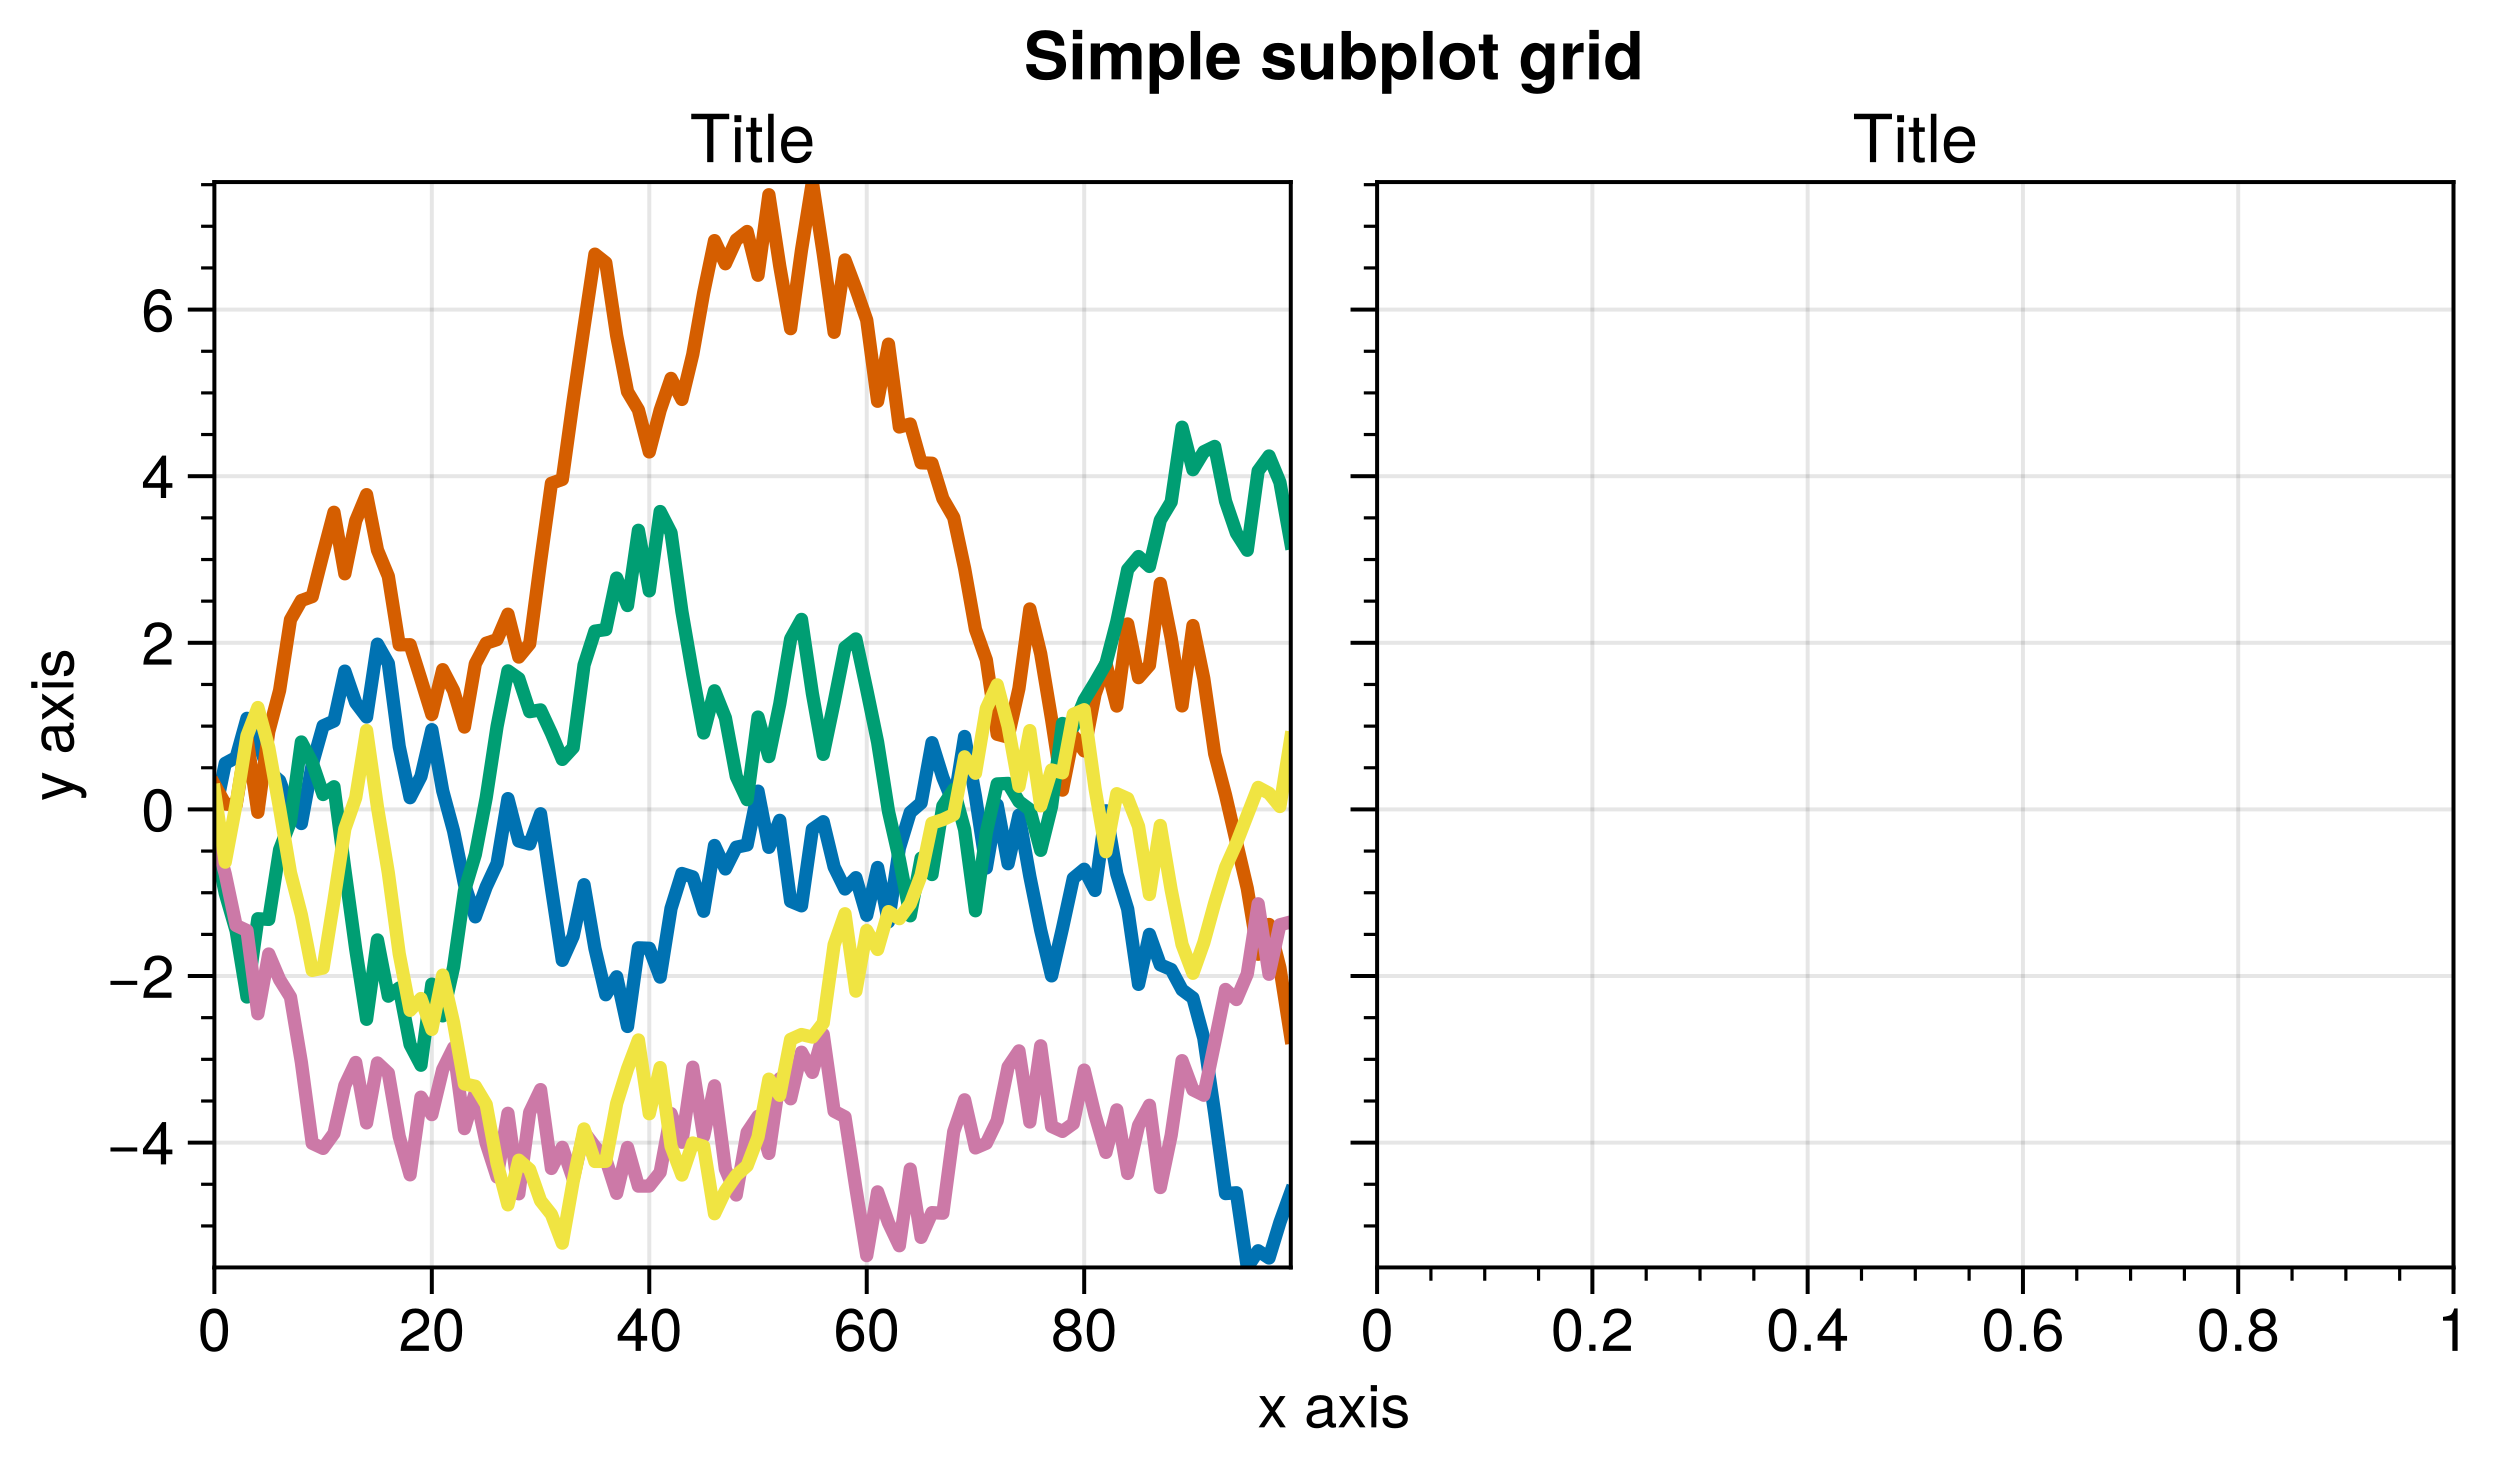 <?xml version="1.0" encoding="utf-8" standalone="no"?>
<!DOCTYPE svg PUBLIC "-//W3C//DTD SVG 1.1//EN"
  "http://www.w3.org/Graphics/SVG/1.1/DTD/svg11.dtd">
<!-- Created with matplotlib (https://matplotlib.org/) -->
<svg height="221.422pt" version="1.1" viewBox="0 0 376.5 221.422" width="376.5pt" xmlns="http://www.w3.org/2000/svg" xmlns:xlink="http://www.w3.org/1999/xlink">
 <defs>
  <style type="text/css">
*{stroke-linecap:butt;stroke-linejoin:round;}
  </style>
 </defs>
 <g id="figure_1">
  <g id="patch_1">
   <path d="M 0 221.422 
L 376.5 221.422 
L 376.5 0 
L 0 0 
z
" style="fill:none;"/>
  </g>
  <g id="axes_1">
   <g id="patch_2">
    <path d="M 32.283 190.875 
L 194.391 190.875 
L 194.391 27.42 
L 32.283 27.42 
z
" style="fill:none;"/>
   </g>
   <g id="matplotlib.axis_1">
    <g id="xtick_1">
     <g id="line2d_1">
      <path clip-path="url(#p72b88bdb44)" d="M 32.283 190.875 
L 32.283 27.42 
" style="fill:none;stroke:#000000;stroke-linecap:square;stroke-opacity:0.1;stroke-width:0.6;"/>
     </g>
     <g id="line2d_2">
      <defs>
       <path d="M 0 0 
L 0 4 
" id="m2001fbcbbf" style="stroke:#000000;stroke-width:0.6;"/>
      </defs>
      <g>
       <use style="stroke:#000000;stroke-width:0.6;" x="32.283" xlink:href="#m2001fbcbbf" y="190.875"/>
      </g>
     </g>
     <g id="text_1">
      <!-- 0 -->
      <defs>
       <path d="M 50.703 34.094 
Q 50.703 16.703 44.75 7.594 
Q 38.797 -1.5 27.5 -1.5 
Q 16.094 -1.5 10.188 7.641 
Q 4.297 16.797 4.297 34.688 
Q 4.297 52.594 10.141 61.75 
Q 16 70.906 27.5 70.906 
Q 50.703 70.906 50.703 34.094 
z
M 41.703 34.906 
Q 41.703 63.094 27.5 63.094 
Q 13.297 63.094 13.297 34.594 
Q 13.297 5.797 27.297 5.797 
Q 34.703 5.797 38.203 12.844 
Q 41.703 19.906 41.703 34.906 
z
" id="TeXGyreHeros-Regular-48"/>
      </defs>
      <g transform="translate(29.782 203.437)scale(0.09 -0.09)">
       <use xlink:href="#TeXGyreHeros-Regular-48"/>
      </g>
     </g>
    </g>
    <g id="xtick_2">
     <g id="line2d_3">
      <path clip-path="url(#p72b88bdb44)" d="M 65.032 190.875 
L 65.032 27.42 
" style="fill:none;stroke:#000000;stroke-linecap:square;stroke-opacity:0.1;stroke-width:0.6;"/>
     </g>
     <g id="line2d_4">
      <g>
       <use style="stroke:#000000;stroke-width:0.6;" x="65.032" xlink:href="#m2001fbcbbf" y="190.875"/>
      </g>
     </g>
     <g id="text_2">
      <!-- 20 -->
      <defs>
       <path d="M 51.094 50.094 
Q 51.094 36.703 36.094 28.703 
L 26.094 23.297 
Q 19.594 19.5 16.797 16.297 
Q 14 13.094 13.297 8.703 
L 50.594 8.703 
L 50.594 0 
L 3.406 0 
Q 4 11.703 8.094 18.047 
Q 12.203 24.406 23.297 30.703 
L 32.5 35.906 
Q 42.094 41.406 42.094 49.906 
Q 42.094 55.594 38.094 59.391 
Q 34.094 63.203 28.094 63.203 
Q 21.406 63.203 17.844 59.141 
Q 14.297 55.094 13.797 46.297 
L 5 46.297 
Q 5.703 70.906 28.406 70.906 
Q 38.406 70.906 44.75 65 
Q 51.094 59.094 51.094 50.094 
z
" id="TeXGyreHeros-Regular-50"/>
      </defs>
      <g transform="translate(60.029 203.437)scale(0.09 -0.09)">
       <use xlink:href="#TeXGyreHeros-Regular-50"/>
       <use x="55.6" xlink:href="#TeXGyreHeros-Regular-48"/>
      </g>
     </g>
    </g>
    <g id="xtick_3">
     <g id="line2d_5">
      <path clip-path="url(#p72b88bdb44)" d="M 97.781 190.875 
L 97.781 27.42 
" style="fill:none;stroke:#000000;stroke-linecap:square;stroke-opacity:0.1;stroke-width:0.6;"/>
     </g>
     <g id="line2d_6">
      <g>
       <use style="stroke:#000000;stroke-width:0.6;" x="97.781" xlink:href="#m2001fbcbbf" y="190.875"/>
      </g>
     </g>
     <g id="text_3">
      <!-- 40 -->
      <defs>
       <path d="M 52 17 
L 41.5 17 
L 41.5 0 
L 32.703 0 
L 32.703 17 
L 2.797 17 
L 2.797 26.297 
L 35 70.906 
L 41.5 70.906 
L 41.5 24.906 
L 52 24.906 
z
M 32.703 24.906 
L 32.703 55.906 
L 10.5 24.906 
z
" id="TeXGyreHeros-Regular-52"/>
      </defs>
      <g transform="translate(92.778 203.437)scale(0.09 -0.09)">
       <use xlink:href="#TeXGyreHeros-Regular-52"/>
       <use x="55.6" xlink:href="#TeXGyreHeros-Regular-48"/>
      </g>
     </g>
    </g>
    <g id="xtick_4">
     <g id="line2d_7">
      <path clip-path="url(#p72b88bdb44)" d="M 130.53 190.875 
L 130.53 27.42 
" style="fill:none;stroke:#000000;stroke-linecap:square;stroke-opacity:0.1;stroke-width:0.6;"/>
     </g>
     <g id="line2d_8">
      <g>
       <use style="stroke:#000000;stroke-width:0.6;" x="130.53" xlink:href="#m2001fbcbbf" y="190.875"/>
      </g>
     </g>
     <g id="text_4">
      <!-- 60 -->
      <defs>
       <path d="M 51.297 22 
Q 51.297 11.594 44.797 5.047 
Q 38.297 -1.5 28.094 -1.5 
Q 4.297 -1.5 4.297 32.297 
Q 4.297 50.906 10.844 60.906 
Q 17.406 70.906 29.703 70.906 
Q 37.797 70.906 43.141 66 
Q 48.5 61.094 49.797 52.406 
L 41 52.406 
Q 39.906 57.5 36.797 60.297 
Q 33.703 63.094 29.094 63.094 
Q 21.5 63.094 17.453 56.141 
Q 13.406 49.203 13.297 36.203 
Q 19.094 44.094 29.594 44.094 
Q 39.203 44.094 45.25 38 
Q 51.297 31.906 51.297 22 
z
M 42.297 21.297 
Q 42.297 28.406 38.594 32.344 
Q 34.906 36.297 28.5 36.297 
Q 21.906 36.297 17.844 32.344 
Q 13.797 28.406 13.797 21.797 
Q 13.797 15 17.891 10.641 
Q 22 6.297 28.203 6.297 
Q 34.297 6.297 38.297 10.5 
Q 42.297 14.703 42.297 21.297 
z
" id="TeXGyreHeros-Regular-54"/>
      </defs>
      <g transform="translate(125.527 203.437)scale(0.09 -0.09)">
       <use xlink:href="#TeXGyreHeros-Regular-54"/>
       <use x="55.6" xlink:href="#TeXGyreHeros-Regular-48"/>
      </g>
     </g>
    </g>
    <g id="xtick_5">
     <g id="line2d_9">
      <path clip-path="url(#p72b88bdb44)" d="M 163.279 190.875 
L 163.279 27.42 
" style="fill:none;stroke:#000000;stroke-linecap:square;stroke-opacity:0.1;stroke-width:0.6;"/>
     </g>
     <g id="line2d_10">
      <g>
       <use style="stroke:#000000;stroke-width:0.6;" x="163.279" xlink:href="#m2001fbcbbf" y="190.875"/>
      </g>
     </g>
     <g id="text_5">
      <!-- 80 -->
      <defs>
       <path d="M 51.297 20 
Q 51.297 10.406 44.641 4.453 
Q 38 -1.5 27.5 -1.5 
Q 16.906 -1.5 10.297 4.453 
Q 3.703 10.406 3.703 20.094 
Q 3.703 31.5 15.797 37.297 
Q 10.406 40.703 8.297 43.891 
Q 6.203 47.094 6.203 52 
Q 6.203 60.297 12.141 65.594 
Q 18.094 70.906 27.5 70.906 
Q 36.906 70.906 42.844 65.594 
Q 48.797 60.297 48.797 52 
Q 48.797 47 46.688 43.797 
Q 44.594 40.594 39.094 37.297 
Q 51.297 31.5 51.297 20 
z
M 39.797 51.797 
Q 39.797 57 36.438 60.047 
Q 33.094 63.094 27.5 63.094 
Q 21.906 63.094 18.547 60.047 
Q 15.203 57 15.203 51.906 
Q 15.203 46.906 18.547 43.844 
Q 21.906 40.797 27.5 40.797 
Q 33 40.797 36.391 43.797 
Q 39.797 46.797 39.797 51.797 
z
M 42.297 19.906 
Q 42.297 26.094 38.25 29.75 
Q 34.203 33.406 27.5 33.406 
Q 20.797 33.406 16.75 29.75 
Q 12.703 26.094 12.703 19.891 
Q 12.703 13.703 16.75 10 
Q 20.797 6.297 27.297 6.297 
Q 34.094 6.297 38.188 9.938 
Q 42.297 13.594 42.297 19.906 
z
" id="TeXGyreHeros-Regular-56"/>
      </defs>
      <g transform="translate(158.276 203.437)scale(0.09 -0.09)">
       <use xlink:href="#TeXGyreHeros-Regular-56"/>
       <use x="55.6" xlink:href="#TeXGyreHeros-Regular-48"/>
      </g>
     </g>
    </g>
    <g id="text_6">
     <!-- x axis -->
     <defs>
      <path d="M 47.297 0 
L 37.594 0 
L 24.5 20.094 
L 11.203 0 
L 1.703 0 
L 20.203 26.703 
L 2.703 52.406 
L 12.203 52.406 
L 24.797 33.406 
L 37.406 52.406 
L 46.797 52.406 
L 29.203 27.094 
z
" id="TeXGyreHeros-Regular-120"/>
      <path id="TeXGyreHeros-Regular-32"/>
      <path d="M 53.5 0.203 
Q 50 -0.703 47.797 -0.703 
Q 44.703 -0.703 42.297 1.25 
Q 39.906 3.203 39.203 6.203 
Q 32 -1.5 21.406 -1.5 
Q 13.406 -1.5 8.797 2.5 
Q 4.203 6.5 4.203 13.594 
Q 4.203 23.406 13.406 27.203 
Q 15.906 28.203 18.703 28.75 
Q 21.5 29.297 30.203 30.406 
Q 35.094 31 37 32.297 
Q 38.906 33.594 38.906 36.203 
L 38.906 38.406 
Q 38.906 42.203 35.844 44.203 
Q 32.797 46.203 27.203 46.203 
Q 21.406 46.203 18.406 43.953 
Q 15.406 41.703 14.906 36.906 
L 6.5 36.906 
Q 7.203 53.906 27.5 53.906 
Q 37.203 53.906 42.203 50.25 
Q 47.203 46.594 47.203 39.594 
L 47.203 10.406 
Q 47.203 6.297 51.703 6.297 
Q 52.594 6.297 53.5 6.5 
z
M 38.906 18.094 
L 38.906 25.906 
Q 35.594 24.406 25.5 23 
Q 18.703 22 15.797 19.953 
Q 12.906 17.906 12.906 13.797 
Q 12.906 5.797 23.203 5.797 
Q 29.5 5.797 34.203 9.25 
Q 38.906 12.703 38.906 18.094 
z
" id="TeXGyreHeros-Regular-97"/>
      <path d="M 15.297 0 
L 7 0 
L 7 52.406 
L 15.297 52.406 
z
M 16.406 60.297 
L 6 60.297 
L 6 70.703 
L 16.406 70.703 
z
" id="TeXGyreHeros-Regular-105"/>
      <path d="M 45.906 14.703 
Q 45.906 7.203 40.047 2.844 
Q 34.203 -1.5 24.297 -1.5 
Q 14 -1.5 8.844 2.75 
Q 3.703 7 3.406 16 
L 12.203 16 
Q 13 10.297 16 8.25 
Q 19 6.203 25 6.203 
Q 30.5 6.203 33.844 8.297 
Q 37.203 10.406 37.203 14 
Q 37.203 16.797 35.344 18.297 
Q 33.5 19.797 29.094 20.906 
L 21.297 22.797 
Q 12 25 8.344 28.344 
Q 4.703 31.703 4.703 37.906 
Q 4.703 45.203 10.203 49.547 
Q 15.703 53.906 24.797 53.906 
Q 33.906 53.906 38.797 49.703 
Q 43.703 45.5 43.797 37.797 
L 35 37.797 
Q 34.703 46.203 24.5 46.203 
Q 19.406 46.203 16.406 44.047 
Q 13.406 41.906 13.406 38.297 
Q 13.406 35.5 15.703 33.75 
Q 18 32 23.094 30.797 
L 31.094 28.906 
Q 39 27 42.453 23.75 
Q 45.906 20.5 45.906 14.703 
z
" id="TeXGyreHeros-Regular-115"/>
     </defs>
     <g transform="translate(189.389 214.96)scale(0.09 -0.09)">
      <use xlink:href="#TeXGyreHeros-Regular-120"/>
      <use x="50" xlink:href="#TeXGyreHeros-Regular-32"/>
      <use x="77.8" xlink:href="#TeXGyreHeros-Regular-97"/>
      <use x="133.4" xlink:href="#TeXGyreHeros-Regular-120"/>
      <use x="183.4" xlink:href="#TeXGyreHeros-Regular-105"/>
      <use x="205.6" xlink:href="#TeXGyreHeros-Regular-115"/>
     </g>
    </g>
   </g>
   <g id="matplotlib.axis_2">
    <g id="ytick_1">
     <g id="line2d_11">
      <path clip-path="url(#p72b88bdb44)" d="M 32.283 172.08 
L 194.391 172.08 
" style="fill:none;stroke:#000000;stroke-linecap:square;stroke-opacity:0.1;stroke-width:0.6;"/>
     </g>
     <g id="line2d_12">
      <defs>
       <path d="M 0 0 
L -4 0 
" id="mc0a63315fb" style="stroke:#000000;stroke-width:0.6;"/>
      </defs>
      <g>
       <use style="stroke:#000000;stroke-width:0.6;" x="32.283" xlink:href="#mc0a63315fb" y="172.08"/>
      </g>
     </g>
     <g id="text_7">
      <!-- −4 -->
      <defs>
       <path d="M 51.594 21.594 
L 6.797 21.594 
L 6.797 28.406 
L 51.594 28.406 
z
" id="TeXGyreHeros-Regular-8722"/>
      </defs>
      <g transform="translate(16.023 175.361)scale(0.09 -0.09)">
       <use xlink:href="#TeXGyreHeros-Regular-8722"/>
       <use x="58.4" xlink:href="#TeXGyreHeros-Regular-52"/>
      </g>
     </g>
    </g>
    <g id="ytick_2">
     <g id="line2d_13">
      <path clip-path="url(#p72b88bdb44)" d="M 32.283 146.989 
L 194.391 146.989 
" style="fill:none;stroke:#000000;stroke-linecap:square;stroke-opacity:0.1;stroke-width:0.6;"/>
     </g>
     <g id="line2d_14">
      <g>
       <use style="stroke:#000000;stroke-width:0.6;" x="32.283" xlink:href="#mc0a63315fb" y="146.989"/>
      </g>
     </g>
     <g id="text_8">
      <!-- −2 -->
      <g transform="translate(16.023 150.27)scale(0.09 -0.09)">
       <use xlink:href="#TeXGyreHeros-Regular-8722"/>
       <use x="58.4" xlink:href="#TeXGyreHeros-Regular-50"/>
      </g>
     </g>
    </g>
    <g id="ytick_3">
     <g id="line2d_15">
      <path clip-path="url(#p72b88bdb44)" d="M 32.283 121.898 
L 194.391 121.898 
" style="fill:none;stroke:#000000;stroke-linecap:square;stroke-opacity:0.1;stroke-width:0.6;"/>
     </g>
     <g id="line2d_16">
      <g>
       <use style="stroke:#000000;stroke-width:0.6;" x="32.283" xlink:href="#mc0a63315fb" y="121.898"/>
      </g>
     </g>
     <g id="text_9">
      <!-- 0 -->
      <g transform="translate(21.28 125.179)scale(0.09 -0.09)">
       <use xlink:href="#TeXGyreHeros-Regular-48"/>
      </g>
     </g>
    </g>
    <g id="ytick_4">
     <g id="line2d_17">
      <path clip-path="url(#p72b88bdb44)" d="M 32.283 96.807 
L 194.391 96.807 
" style="fill:none;stroke:#000000;stroke-linecap:square;stroke-opacity:0.1;stroke-width:0.6;"/>
     </g>
     <g id="line2d_18">
      <g>
       <use style="stroke:#000000;stroke-width:0.6;" x="32.283" xlink:href="#mc0a63315fb" y="96.807"/>
      </g>
     </g>
     <g id="text_10">
      <!-- 2 -->
      <g transform="translate(21.28 100.088)scale(0.09 -0.09)">
       <use xlink:href="#TeXGyreHeros-Regular-50"/>
      </g>
     </g>
    </g>
    <g id="ytick_5">
     <g id="line2d_19">
      <path clip-path="url(#p72b88bdb44)" d="M 32.283 71.716 
L 194.391 71.716 
" style="fill:none;stroke:#000000;stroke-linecap:square;stroke-opacity:0.1;stroke-width:0.6;"/>
     </g>
     <g id="line2d_20">
      <g>
       <use style="stroke:#000000;stroke-width:0.6;" x="32.283" xlink:href="#mc0a63315fb" y="71.716"/>
      </g>
     </g>
     <g id="text_11">
      <!-- 4 -->
      <g transform="translate(21.28 74.997)scale(0.09 -0.09)">
       <use xlink:href="#TeXGyreHeros-Regular-52"/>
      </g>
     </g>
    </g>
    <g id="ytick_6">
     <g id="line2d_21">
      <path clip-path="url(#p72b88bdb44)" d="M 32.283 46.625 
L 194.391 46.625 
" style="fill:none;stroke:#000000;stroke-linecap:square;stroke-opacity:0.1;stroke-width:0.6;"/>
     </g>
     <g id="line2d_22">
      <g>
       <use style="stroke:#000000;stroke-width:0.6;" x="32.283" xlink:href="#mc0a63315fb" y="46.625"/>
      </g>
     </g>
     <g id="text_12">
      <!-- 6 -->
      <g transform="translate(21.28 49.906)scale(0.09 -0.09)">
       <use xlink:href="#TeXGyreHeros-Regular-54"/>
      </g>
     </g>
    </g>
    <g id="ytick_7">
     <g id="line2d_23">
      <defs>
       <path d="M 0 0 
L -2 0 
" id="m75b7bcb059" style="stroke:#000000;stroke-width:0.48;"/>
      </defs>
      <g>
       <use style="stroke:#000000;stroke-width:0.48;" x="32.283" xlink:href="#m75b7bcb059" y="184.626"/>
      </g>
     </g>
    </g>
    <g id="ytick_8">
     <g id="line2d_24">
      <g>
       <use style="stroke:#000000;stroke-width:0.48;" x="32.283" xlink:href="#m75b7bcb059" y="178.353"/>
      </g>
     </g>
    </g>
    <g id="ytick_9">
     <g id="line2d_25">
      <g>
       <use style="stroke:#000000;stroke-width:0.48;" x="32.283" xlink:href="#m75b7bcb059" y="165.808"/>
      </g>
     </g>
    </g>
    <g id="ytick_10">
     <g id="line2d_26">
      <g>
       <use style="stroke:#000000;stroke-width:0.48;" x="32.283" xlink:href="#m75b7bcb059" y="159.535"/>
      </g>
     </g>
    </g>
    <g id="ytick_11">
     <g id="line2d_27">
      <g>
       <use style="stroke:#000000;stroke-width:0.48;" x="32.283" xlink:href="#m75b7bcb059" y="153.262"/>
      </g>
     </g>
    </g>
    <g id="ytick_12">
     <g id="line2d_28">
      <g>
       <use style="stroke:#000000;stroke-width:0.48;" x="32.283" xlink:href="#m75b7bcb059" y="140.717"/>
      </g>
     </g>
    </g>
    <g id="ytick_13">
     <g id="line2d_29">
      <g>
       <use style="stroke:#000000;stroke-width:0.48;" x="32.283" xlink:href="#m75b7bcb059" y="134.444"/>
      </g>
     </g>
    </g>
    <g id="ytick_14">
     <g id="line2d_30">
      <g>
       <use style="stroke:#000000;stroke-width:0.48;" x="32.283" xlink:href="#m75b7bcb059" y="128.171"/>
      </g>
     </g>
    </g>
    <g id="ytick_15">
     <g id="line2d_31">
      <g>
       <use style="stroke:#000000;stroke-width:0.48;" x="32.283" xlink:href="#m75b7bcb059" y="115.626"/>
      </g>
     </g>
    </g>
    <g id="ytick_16">
     <g id="line2d_32">
      <g>
       <use style="stroke:#000000;stroke-width:0.48;" x="32.283" xlink:href="#m75b7bcb059" y="109.353"/>
      </g>
     </g>
    </g>
    <g id="ytick_17">
     <g id="line2d_33">
      <g>
       <use style="stroke:#000000;stroke-width:0.48;" x="32.283" xlink:href="#m75b7bcb059" y="103.08"/>
      </g>
     </g>
    </g>
    <g id="ytick_18">
     <g id="line2d_34">
      <g>
       <use style="stroke:#000000;stroke-width:0.48;" x="32.283" xlink:href="#m75b7bcb059" y="90.534"/>
      </g>
     </g>
    </g>
    <g id="ytick_19">
     <g id="line2d_35">
      <g>
       <use style="stroke:#000000;stroke-width:0.48;" x="32.283" xlink:href="#m75b7bcb059" y="84.262"/>
      </g>
     </g>
    </g>
    <g id="ytick_20">
     <g id="line2d_36">
      <g>
       <use style="stroke:#000000;stroke-width:0.48;" x="32.283" xlink:href="#m75b7bcb059" y="77.989"/>
      </g>
     </g>
    </g>
    <g id="ytick_21">
     <g id="line2d_37">
      <g>
       <use style="stroke:#000000;stroke-width:0.48;" x="32.283" xlink:href="#m75b7bcb059" y="65.443"/>
      </g>
     </g>
    </g>
    <g id="ytick_22">
     <g id="line2d_38">
      <g>
       <use style="stroke:#000000;stroke-width:0.48;" x="32.283" xlink:href="#m75b7bcb059" y="59.171"/>
      </g>
     </g>
    </g>
    <g id="ytick_23">
     <g id="line2d_39">
      <g>
       <use style="stroke:#000000;stroke-width:0.48;" x="32.283" xlink:href="#m75b7bcb059" y="52.898"/>
      </g>
     </g>
    </g>
    <g id="ytick_24">
     <g id="line2d_40">
      <g>
       <use style="stroke:#000000;stroke-width:0.48;" x="32.283" xlink:href="#m75b7bcb059" y="40.352"/>
      </g>
     </g>
    </g>
    <g id="ytick_25">
     <g id="line2d_41">
      <g>
       <use style="stroke:#000000;stroke-width:0.48;" x="32.283" xlink:href="#m75b7bcb059" y="34.08"/>
      </g>
     </g>
    </g>
    <g id="ytick_26">
     <g id="line2d_42">
      <g>
       <use style="stroke:#000000;stroke-width:0.48;" x="32.283" xlink:href="#m75b7bcb059" y="27.807"/>
      </g>
     </g>
    </g>
    <g id="text_13">
     <!-- y axis -->
     <defs>
      <path d="M 47.797 52.406 
L 24.5 -11 
Q 20.5 -21.797 11 -21.797 
Q 7.906 -21.797 5.406 -20.5 
L 5.406 -13 
Q 8.094 -13.594 9.797 -13.594 
Q 12.5 -13.594 13.953 -12.438 
Q 15.406 -11.297 16.5 -8.5 
L 19.703 -0.203 
L 2 52.406 
L 10.906 52.406 
L 24.297 11.594 
L 38.797 52.406 
z
" id="TeXGyreHeros-Regular-121"/>
     </defs>
     <g transform="translate(11.062 120.649)rotate(-90)scale(0.09 -0.09)">
      <use xlink:href="#TeXGyreHeros-Regular-121"/>
      <use x="50" xlink:href="#TeXGyreHeros-Regular-32"/>
      <use x="77.8" xlink:href="#TeXGyreHeros-Regular-97"/>
      <use x="133.4" xlink:href="#TeXGyreHeros-Regular-120"/>
      <use x="183.4" xlink:href="#TeXGyreHeros-Regular-105"/>
      <use x="205.6" xlink:href="#TeXGyreHeros-Regular-115"/>
     </g>
    </g>
   </g>
   <g id="line2d_43">
    <path clip-path="url(#p72b88bdb44)" d="M 32.283 122.927 
L 33.921 114.963 
L 35.558 114.077 
L 37.196 108.182 
L 38.833 111.716 
L 40.471 116.18 
L 42.108 117.571 
L 43.745 122.049 
L 45.383 124.023 
L 47.02 115.145 
L 48.658 109.318 
L 50.295 108.587 
L 51.933 101.071 
L 53.57 105.819 
L 55.208 107.975 
L 56.845 97.013 
L 58.482 99.917 
L 60.12 112.418 
L 61.757 120.132 
L 63.395 116.934 
L 65.032 109.889 
L 66.67 119.093 
L 68.307 125.149 
L 69.945 133.148 
L 71.582 138.075 
L 73.219 133.567 
L 74.857 130.041 
L 76.494 120.271 
L 78.132 126.658 
L 79.769 127.106 
L 81.407 122.554 
L 83.044 133.74 
L 84.682 144.627 
L 86.319 140.991 
L 87.956 133.238 
L 89.594 142.818 
L 91.231 149.808 
L 92.869 147.104 
L 94.506 154.585 
L 96.144 142.742 
L 97.781 142.81 
L 99.419 147.151 
L 101.056 136.805 
L 102.694 131.547 
L 104.331 132.062 
L 105.968 137.235 
L 107.606 127.332 
L 109.243 130.862 
L 110.881 127.589 
L 112.518 127.247 
L 114.156 119.147 
L 115.793 127.61 
L 117.431 123.543 
L 119.068 135.734 
L 120.705 136.418 
L 122.343 124.879 
L 123.98 123.749 
L 125.618 130.56 
L 127.255 133.881 
L 128.893 132.178 
L 130.53 137.841 
L 132.168 130.645 
L 133.805 138.826 
L 135.442 127.736 
L 137.08 122.344 
L 138.717 120.925 
L 140.355 111.85 
L 141.992 117.11 
L 143.63 121.092 
L 145.267 110.915 
L 146.905 119.943 
L 148.542 130.718 
L 150.179 121.216 
L 151.817 130.077 
L 153.454 122.758 
L 155.092 131.988 
L 156.729 140.092 
L 158.367 146.967 
L 160.004 139.816 
L 161.642 132.263 
L 163.279 130.911 
L 164.917 134.1 
L 166.554 122.104 
L 168.191 131.599 
L 169.829 136.903 
L 171.466 148.244 
L 173.104 140.721 
L 174.741 145.305 
L 176.379 146.005 
L 178.016 149.069 
L 179.654 150.284 
L 181.291 156.355 
L 182.928 167.657 
L 184.566 179.753 
L 186.203 179.628 
L 187.841 190.875 
L 189.478 188.366 
L 191.116 189.454 
L 192.753 184.082 
L 194.391 179.554 
" style="fill:none;stroke:#0072b2;stroke-linecap:square;stroke-width:2;"/>
   </g>
   <g id="line2d_44">
    <path clip-path="url(#p72b88bdb44)" d="M 32.283 118.141 
L 33.921 121.09 
L 35.558 121.237 
L 37.196 111.143 
L 38.833 122.327 
L 40.471 110.201 
L 42.108 103.976 
L 43.745 93.32 
L 45.383 90.436 
L 47.02 89.841 
L 48.658 83.362 
L 50.295 77.15 
L 51.933 86.415 
L 53.57 78.433 
L 55.208 74.495 
L 56.845 82.84 
L 58.482 86.785 
L 60.12 97.108 
L 61.757 97.097 
L 63.395 102.301 
L 65.032 107.602 
L 66.67 100.854 
L 68.307 103.999 
L 69.945 109.491 
L 71.582 99.962 
L 73.219 96.868 
L 74.857 96.323 
L 76.494 92.498 
L 78.132 98.954 
L 79.769 96.961 
L 81.407 84.576 
L 83.044 72.775 
L 84.682 72.2 
L 86.319 60.378 
L 87.956 49.238 
L 89.594 38.275 
L 91.231 39.569 
L 92.869 50.553 
L 94.506 58.988 
L 96.144 61.723 
L 97.781 68.058 
L 99.419 61.779 
L 101.056 56.988 
L 102.694 60.155 
L 104.331 53.37 
L 105.968 44.101 
L 107.606 36.239 
L 109.243 39.721 
L 110.881 36.127 
L 112.518 34.864 
L 114.156 41.452 
L 115.793 29.328 
L 117.431 40.095 
L 119.068 49.499 
L 120.705 37.662 
L 122.343 27.42 
L 123.98 38.218 
L 125.618 50.042 
L 127.255 39.148 
L 128.893 43.483 
L 130.53 48.204 
L 132.168 60.431 
L 133.805 51.829 
L 135.442 64.308 
L 137.08 63.859 
L 138.717 69.701 
L 140.355 69.764 
L 141.992 75.092 
L 143.63 77.931 
L 145.267 85.582 
L 146.905 94.78 
L 148.542 99.38 
L 150.179 110.582 
L 151.817 111.016 
L 153.454 103.672 
L 155.092 91.71 
L 156.729 98.452 
L 158.367 108.317 
L 160.004 118.991 
L 161.642 110.787 
L 163.279 113.085 
L 164.917 104.551 
L 166.554 99.924 
L 168.191 106.328 
L 169.829 93.971 
L 171.466 102.053 
L 173.104 100.18 
L 174.741 87.868 
L 176.379 96.104 
L 178.016 106.308 
L 179.654 94.21 
L 181.291 102.187 
L 182.928 113.511 
L 184.566 119.734 
L 186.203 126.815 
L 187.841 133.791 
L 189.478 143.707 
L 191.116 139.225 
L 192.753 145.748 
L 194.391 156.194 
" style="fill:none;stroke:#d55e00;stroke-linecap:square;stroke-width:2;"/>
   </g>
   <g id="line2d_45">
    <path clip-path="url(#p72b88bdb44)" d="M 32.283 126.555 
L 33.921 134.536 
L 35.558 140.165 
L 37.196 150.15 
L 38.833 138.36 
L 40.471 138.463 
L 42.108 127.961 
L 43.745 123.735 
L 45.383 111.743 
L 47.02 114.853 
L 48.658 119.651 
L 50.295 118.485 
L 51.933 130.947 
L 53.57 142.944 
L 55.208 153.508 
L 56.845 141.553 
L 58.482 150.023 
L 60.12 148.786 
L 61.757 157.313 
L 63.395 160.422 
L 65.032 148.212 
L 66.67 152.987 
L 68.307 145.655 
L 69.945 134.151 
L 71.582 128.698 
L 73.219 120.154 
L 74.857 109.404 
L 76.494 101.035 
L 78.132 102.192 
L 79.769 107.176 
L 81.407 106.91 
L 83.044 110.437 
L 84.682 114.368 
L 86.319 112.588 
L 87.956 100.149 
L 89.594 95.048 
L 91.231 94.813 
L 92.869 87.06 
L 94.506 91.192 
L 96.144 79.862 
L 97.781 88.981 
L 99.419 77.035 
L 101.056 80.232 
L 102.694 92.09 
L 104.331 101.568 
L 105.968 110.386 
L 107.606 104.034 
L 109.243 108.118 
L 110.881 116.93 
L 112.518 120.429 
L 114.156 107.989 
L 115.793 113.939 
L 117.431 106.023 
L 119.068 96.22 
L 120.705 93.282 
L 122.343 104.449 
L 123.98 113.605 
L 125.618 105.778 
L 127.255 97.506 
L 128.893 96.226 
L 130.53 103.858 
L 132.168 111.767 
L 133.805 122.194 
L 135.442 129.396 
L 137.08 137.92 
L 138.717 129.239 
L 140.355 131.706 
L 141.992 121.372 
L 143.63 118.896 
L 145.267 124.932 
L 146.905 137.161 
L 148.542 125.359 
L 150.179 118.059 
L 151.817 117.98 
L 153.454 120.707 
L 155.092 121.929 
L 156.729 128.06 
L 158.367 121.448 
L 160.004 108.957 
L 161.642 109.451 
L 163.279 105.462 
L 164.917 102.777 
L 166.554 99.924 
L 168.191 93.624 
L 169.829 85.767 
L 171.466 83.817 
L 173.104 85.303 
L 174.741 78.339 
L 176.379 75.597 
L 178.016 64.337 
L 179.654 70.736 
L 181.291 68.032 
L 182.928 67.234 
L 184.566 75.484 
L 186.203 80.281 
L 187.841 82.868 
L 189.478 70.921 
L 191.116 68.672 
L 192.753 72.629 
L 194.391 81.733 
" style="fill:none;stroke:#009e73;stroke-linecap:square;stroke-width:2;"/>
   </g>
   <g id="line2d_46">
    <path clip-path="url(#p72b88bdb44)" d="M 32.283 125.675 
L 33.921 131.62 
L 35.558 139.375 
L 37.196 140.142 
L 38.833 152.67 
L 40.471 143.675 
L 42.108 147.53 
L 43.745 150.151 
L 45.383 159.971 
L 47.02 172.181 
L 48.658 172.949 
L 50.295 170.684 
L 51.933 163.453 
L 53.57 160.006 
L 55.208 169.108 
L 56.845 160.085 
L 58.482 161.617 
L 60.12 171.143 
L 61.757 176.928 
L 63.395 165.235 
L 65.032 167.86 
L 66.67 161.067 
L 68.307 157.778 
L 69.945 169.967 
L 71.582 164.494 
L 73.219 172.173 
L 74.857 177.251 
L 76.494 167.665 
L 78.132 179.785 
L 79.769 167.522 
L 81.407 164.095 
L 83.044 175.966 
L 84.682 172.788 
L 86.319 177.559 
L 87.956 170.493 
L 89.594 172.674 
L 91.231 174.6 
L 92.869 179.717 
L 94.506 172.815 
L 96.144 178.629 
L 97.781 178.623 
L 99.419 176.551 
L 101.056 167.708 
L 102.694 172.022 
L 104.331 160.722 
L 105.968 171.138 
L 107.606 163.526 
L 109.243 176.07 
L 110.881 179.967 
L 112.518 170.543 
L 114.156 168.113 
L 115.793 173.704 
L 117.431 162.446 
L 119.068 165.477 
L 120.705 158.465 
L 122.343 161.499 
L 123.98 155.778 
L 125.618 167.348 
L 127.255 168.21 
L 128.893 178.92 
L 130.53 189.091 
L 132.168 179.497 
L 133.805 184.162 
L 135.442 187.608 
L 137.08 176.066 
L 138.717 186.346 
L 140.355 182.623 
L 141.992 182.71 
L 143.63 170.422 
L 145.267 165.632 
L 146.905 172.878 
L 148.542 172.174 
L 150.179 168.76 
L 151.817 160.675 
L 153.454 158.266 
L 155.092 168.971 
L 156.729 157.502 
L 158.367 169.64 
L 160.004 170.389 
L 161.642 169.209 
L 163.279 161.159 
L 164.917 167.952 
L 166.554 173.548 
L 168.191 167.15 
L 169.829 176.722 
L 171.466 169.484 
L 173.104 166.455 
L 174.741 178.844 
L 176.379 170.964 
L 178.016 159.736 
L 179.654 164.127 
L 181.291 164.942 
L 182.928 157.06 
L 184.566 149.012 
L 186.203 150.528 
L 187.841 146.673 
L 189.478 136.114 
L 191.116 146.726 
L 192.753 139.276 
L 194.391 138.843 
" style="fill:none;stroke:#cc79a7;stroke-linecap:square;stroke-width:2;"/>
   </g>
   <g id="line2d_47">
    <path clip-path="url(#p72b88bdb44)" d="M 32.283 119.047 
L 33.921 129.838 
L 35.558 121.108 
L 37.196 110.808 
L 38.833 106.553 
L 40.471 112.573 
L 42.108 121.748 
L 43.745 131.433 
L 45.383 137.767 
L 47.02 146.141 
L 48.658 145.784 
L 50.295 135.582 
L 51.933 124.823 
L 53.57 120.138 
L 55.208 110.014 
L 56.845 121.565 
L 58.482 131.456 
L 60.12 143.632 
L 61.757 152.154 
L 63.395 150.38 
L 65.032 155.026 
L 66.67 146.854 
L 68.307 154.008 
L 69.945 163.238 
L 71.582 163.591 
L 73.219 166.32 
L 74.857 175.189 
L 76.494 181.446 
L 78.132 174.728 
L 79.769 176.141 
L 81.407 180.826 
L 83.044 182.891 
L 84.682 187.216 
L 86.319 177.911 
L 87.956 170.023 
L 89.594 174.916 
L 91.231 174.893 
L 92.869 166.182 
L 94.506 160.939 
L 96.144 156.621 
L 97.781 167.728 
L 99.419 160.779 
L 101.056 172.611 
L 102.694 176.958 
L 104.331 172.135 
L 105.968 172.628 
L 107.606 182.786 
L 109.243 179.346 
L 110.881 177.006 
L 112.518 175.566 
L 114.156 171.262 
L 115.793 162.523 
L 117.431 164.95 
L 119.068 156.533 
L 120.705 155.799 
L 122.343 156.184 
L 123.98 154.06 
L 125.618 142.271 
L 127.255 137.613 
L 128.893 149.263 
L 130.53 140.14 
L 132.168 142.986 
L 133.805 137.292 
L 135.442 138.352 
L 137.08 136.123 
L 138.717 131.818 
L 140.355 123.974 
L 141.992 123.437 
L 143.63 122.677 
L 145.267 113.981 
L 146.905 116.451 
L 148.542 106.697 
L 150.179 103.141 
L 151.817 109.383 
L 153.454 118.417 
L 155.092 110.03 
L 156.729 121.353 
L 158.367 115.956 
L 160.004 116.387 
L 161.642 107.571 
L 163.279 106.883 
L 164.917 118.76 
L 166.554 128.269 
L 168.191 119.531 
L 169.829 120.264 
L 171.466 124.455 
L 173.104 134.705 
L 174.741 124.32 
L 176.379 134.018 
L 178.016 142.245 
L 179.654 146.576 
L 181.291 141.97 
L 182.928 136.004 
L 184.566 130.642 
L 186.203 127.004 
L 187.841 122.773 
L 189.478 118.584 
L 191.116 119.462 
L 192.753 121.457 
L 194.391 111.168 
" style="fill:none;stroke:#f0e442;stroke-linecap:square;stroke-width:2;"/>
   </g>
   <g id="patch_3">
    <path d="M 32.283 190.875 
L 32.283 27.42 
" style="fill:none;stroke:#000000;stroke-linecap:square;stroke-linejoin:miter;stroke-width:0.6;"/>
   </g>
   <g id="patch_4">
    <path d="M 194.391 190.875 
L 194.391 27.42 
" style="fill:none;stroke:#000000;stroke-linecap:square;stroke-linejoin:miter;stroke-width:0.6;"/>
   </g>
   <g id="patch_5">
    <path d="M 32.283 190.875 
L 194.391 190.875 
" style="fill:none;stroke:#000000;stroke-linecap:square;stroke-linejoin:miter;stroke-width:0.6;"/>
   </g>
   <g id="patch_6">
    <path d="M 32.283 27.42 
L 194.391 27.42 
" style="fill:none;stroke:#000000;stroke-linecap:square;stroke-linejoin:miter;stroke-width:0.6;"/>
   </g>
   <g id="text_14">
    <!-- Title -->
    <defs>
     <path d="M 59.297 64.703 
L 35.406 64.703 
L 35.406 0 
L 26.094 0 
L 26.094 64.703 
L 2.094 64.703 
L 2.094 72.906 
L 59.297 72.906 
z
" id="TeXGyreHeros-Regular-84"/>
     <path d="M 25.406 0 
Q 21.5 -0.703 18.594 -0.703 
Q 13.703 -0.703 11.094 1.438 
Q 8.5 3.594 8.5 7.594 
L 8.5 45.594 
L 1.406 45.594 
L 1.406 52.406 
L 8.5 52.406 
L 8.5 66.797 
L 16.797 66.797 
L 16.797 52.406 
L 25.406 52.406 
L 25.406 45.594 
L 16.797 45.594 
L 16.797 11.297 
Q 16.797 8.5 17.75 7.547 
Q 18.703 6.594 21.406 6.594 
Q 23.906 6.594 25.406 7 
z
" id="TeXGyreHeros-Regular-116"/>
     <path d="M 15.094 0 
L 6.797 0 
L 6.797 72.906 
L 15.094 72.906 
z
" id="TeXGyreHeros-Regular-108"/>
     <path d="M 51.297 23.797 
L 12.703 23.797 
Q 12.797 15.094 17.047 10.641 
Q 21.297 6.203 28.094 6.203 
Q 38.594 6.203 41.797 15.906 
L 50.203 15.906 
Q 48.594 7.906 42.641 3.203 
Q 36.703 -1.5 27.797 -1.5 
Q 16.703 -1.5 10.344 5.75 
Q 4 13 4 25.891 
Q 4 38.797 10.5 46.344 
Q 17 53.906 28 53.906 
Q 35.406 53.906 41.047 50.203 
Q 46.703 46.5 49.203 40.094 
Q 51.297 34.594 51.297 23.797 
z
M 42.406 31.203 
Q 42.406 37.406 38.203 41.797 
Q 34 46.203 27.906 46.203 
Q 21.594 46.203 17.5 41.891 
Q 13.406 37.594 12.906 30.594 
L 42.297 30.594 
z
" id="TeXGyreHeros-Regular-101"/>
    </defs>
    <g transform="translate(103.892 24.42)scale(0.1 -0.1)">
     <use xlink:href="#TeXGyreHeros-Regular-84"/>
     <use x="61.1" xlink:href="#TeXGyreHeros-Regular-105"/>
     <use x="83.3" xlink:href="#TeXGyreHeros-Regular-116"/>
     <use x="111.1" xlink:href="#TeXGyreHeros-Regular-108"/>
     <use x="133.3" xlink:href="#TeXGyreHeros-Regular-101"/>
    </g>
   </g>
  </g>
  <g id="axes_2">
   <g id="patch_7">
    <path d="M 207.391 190.875 
L 369.498 190.875 
L 369.498 27.42 
L 207.391 27.42 
z
" style="fill:none;"/>
   </g>
   <g id="matplotlib.axis_3">
    <g id="xtick_6">
     <g id="line2d_48">
      <path clip-path="url(#p51e51da23b)" d="M 207.391 190.875 
L 207.391 27.42 
" style="fill:none;stroke:#000000;stroke-linecap:square;stroke-opacity:0.1;stroke-width:0.6;"/>
     </g>
     <g id="line2d_49">
      <g>
       <use style="stroke:#000000;stroke-width:0.6;" x="207.391" xlink:href="#m2001fbcbbf" y="190.875"/>
      </g>
     </g>
     <g id="text_15">
      <!-- 0 -->
      <g transform="translate(204.889 203.437)scale(0.09 -0.09)">
       <use xlink:href="#TeXGyreHeros-Regular-48"/>
      </g>
     </g>
    </g>
    <g id="xtick_7">
     <g id="line2d_50">
      <path clip-path="url(#p51e51da23b)" d="M 239.812 190.875 
L 239.812 27.42 
" style="fill:none;stroke:#000000;stroke-linecap:square;stroke-opacity:0.1;stroke-width:0.6;"/>
     </g>
     <g id="line2d_51">
      <g>
       <use style="stroke:#000000;stroke-width:0.6;" x="239.812" xlink:href="#m2001fbcbbf" y="190.875"/>
      </g>
     </g>
     <g id="text_16">
      <!-- 0.2 -->
      <defs>
       <path d="M 19.094 0 
L 8.703 0 
L 8.703 10.406 
L 19.094 10.406 
z
" id="TeXGyreHeros-Regular-46"/>
      </defs>
      <g transform="translate(233.558 203.437)scale(0.09 -0.09)">
       <use xlink:href="#TeXGyreHeros-Regular-48"/>
       <use x="55.6" xlink:href="#TeXGyreHeros-Regular-46"/>
       <use x="83.4" xlink:href="#TeXGyreHeros-Regular-50"/>
      </g>
     </g>
    </g>
    <g id="xtick_8">
     <g id="line2d_52">
      <path clip-path="url(#p51e51da23b)" d="M 272.233 190.875 
L 272.233 27.42 
" style="fill:none;stroke:#000000;stroke-linecap:square;stroke-opacity:0.1;stroke-width:0.6;"/>
     </g>
     <g id="line2d_53">
      <g>
       <use style="stroke:#000000;stroke-width:0.6;" x="272.233" xlink:href="#m2001fbcbbf" y="190.875"/>
      </g>
     </g>
     <g id="text_17">
      <!-- 0.4 -->
      <g transform="translate(265.979 203.437)scale(0.09 -0.09)">
       <use xlink:href="#TeXGyreHeros-Regular-48"/>
       <use x="55.6" xlink:href="#TeXGyreHeros-Regular-46"/>
       <use x="83.4" xlink:href="#TeXGyreHeros-Regular-52"/>
      </g>
     </g>
    </g>
    <g id="xtick_9">
     <g id="line2d_54">
      <path clip-path="url(#p51e51da23b)" d="M 304.655 190.875 
L 304.655 27.42 
" style="fill:none;stroke:#000000;stroke-linecap:square;stroke-opacity:0.1;stroke-width:0.6;"/>
     </g>
     <g id="line2d_55">
      <g>
       <use style="stroke:#000000;stroke-width:0.6;" x="304.655" xlink:href="#m2001fbcbbf" y="190.875"/>
      </g>
     </g>
     <g id="text_18">
      <!-- 0.6 -->
      <g transform="translate(298.401 203.437)scale(0.09 -0.09)">
       <use xlink:href="#TeXGyreHeros-Regular-48"/>
       <use x="55.6" xlink:href="#TeXGyreHeros-Regular-46"/>
       <use x="83.4" xlink:href="#TeXGyreHeros-Regular-54"/>
      </g>
     </g>
    </g>
    <g id="xtick_10">
     <g id="line2d_56">
      <path clip-path="url(#p51e51da23b)" d="M 337.076 190.875 
L 337.076 27.42 
" style="fill:none;stroke:#000000;stroke-linecap:square;stroke-opacity:0.1;stroke-width:0.6;"/>
     </g>
     <g id="line2d_57">
      <g>
       <use style="stroke:#000000;stroke-width:0.6;" x="337.076" xlink:href="#m2001fbcbbf" y="190.875"/>
      </g>
     </g>
     <g id="text_19">
      <!-- 0.8 -->
      <g transform="translate(330.822 203.437)scale(0.09 -0.09)">
       <use xlink:href="#TeXGyreHeros-Regular-48"/>
       <use x="55.6" xlink:href="#TeXGyreHeros-Regular-46"/>
       <use x="83.4" xlink:href="#TeXGyreHeros-Regular-56"/>
      </g>
     </g>
    </g>
    <g id="xtick_11">
     <g id="line2d_58">
      <path clip-path="url(#p51e51da23b)" d="M 369.498 190.875 
L 369.498 27.42 
" style="fill:none;stroke:#000000;stroke-linecap:square;stroke-opacity:0.1;stroke-width:0.6;"/>
     </g>
     <g id="line2d_59">
      <g>
       <use style="stroke:#000000;stroke-width:0.6;" x="369.498" xlink:href="#m2001fbcbbf" y="190.875"/>
      </g>
     </g>
     <g id="text_20">
      <!-- 1 -->
      <defs>
       <path d="M 34.703 0 
L 25.906 0 
L 25.906 50.5 
L 10.203 50.5 
L 10.203 56.797 
Q 20.406 58.094 23.5 60.391 
Q 26.594 62.703 28.906 70.906 
L 34.703 70.906 
z
" id="TeXGyreHeros-Regular-49"/>
      </defs>
      <g transform="translate(366.996 203.437)scale(0.09 -0.09)">
       <use xlink:href="#TeXGyreHeros-Regular-49"/>
      </g>
     </g>
    </g>
    <g id="xtick_12">
     <g id="line2d_60">
      <defs>
       <path d="M 0 0 
L 0 2 
" id="m178dd104c5" style="stroke:#000000;stroke-width:0.48;"/>
      </defs>
      <g>
       <use style="stroke:#000000;stroke-width:0.48;" x="215.496" xlink:href="#m178dd104c5" y="190.875"/>
      </g>
     </g>
    </g>
    <g id="xtick_13">
     <g id="line2d_61">
      <g>
       <use style="stroke:#000000;stroke-width:0.48;" x="223.601" xlink:href="#m178dd104c5" y="190.875"/>
      </g>
     </g>
    </g>
    <g id="xtick_14">
     <g id="line2d_62">
      <g>
       <use style="stroke:#000000;stroke-width:0.48;" x="231.707" xlink:href="#m178dd104c5" y="190.875"/>
      </g>
     </g>
    </g>
    <g id="xtick_15">
     <g id="line2d_63">
      <g>
       <use style="stroke:#000000;stroke-width:0.48;" x="247.917" xlink:href="#m178dd104c5" y="190.875"/>
      </g>
     </g>
    </g>
    <g id="xtick_16">
     <g id="line2d_64">
      <g>
       <use style="stroke:#000000;stroke-width:0.48;" x="256.023" xlink:href="#m178dd104c5" y="190.875"/>
      </g>
     </g>
    </g>
    <g id="xtick_17">
     <g id="line2d_65">
      <g>
       <use style="stroke:#000000;stroke-width:0.48;" x="264.128" xlink:href="#m178dd104c5" y="190.875"/>
      </g>
     </g>
    </g>
    <g id="xtick_18">
     <g id="line2d_66">
      <g>
       <use style="stroke:#000000;stroke-width:0.48;" x="280.339" xlink:href="#m178dd104c5" y="190.875"/>
      </g>
     </g>
    </g>
    <g id="xtick_19">
     <g id="line2d_67">
      <g>
       <use style="stroke:#000000;stroke-width:0.48;" x="288.444" xlink:href="#m178dd104c5" y="190.875"/>
      </g>
     </g>
    </g>
    <g id="xtick_20">
     <g id="line2d_68">
      <g>
       <use style="stroke:#000000;stroke-width:0.48;" x="296.55" xlink:href="#m178dd104c5" y="190.875"/>
      </g>
     </g>
    </g>
    <g id="xtick_21">
     <g id="line2d_69">
      <g>
       <use style="stroke:#000000;stroke-width:0.48;" x="312.76" xlink:href="#m178dd104c5" y="190.875"/>
      </g>
     </g>
    </g>
    <g id="xtick_22">
     <g id="line2d_70">
      <g>
       <use style="stroke:#000000;stroke-width:0.48;" x="320.866" xlink:href="#m178dd104c5" y="190.875"/>
      </g>
     </g>
    </g>
    <g id="xtick_23">
     <g id="line2d_71">
      <g>
       <use style="stroke:#000000;stroke-width:0.48;" x="328.971" xlink:href="#m178dd104c5" y="190.875"/>
      </g>
     </g>
    </g>
    <g id="xtick_24">
     <g id="line2d_72">
      <g>
       <use style="stroke:#000000;stroke-width:0.48;" x="345.182" xlink:href="#m178dd104c5" y="190.875"/>
      </g>
     </g>
    </g>
    <g id="xtick_25">
     <g id="line2d_73">
      <g>
       <use style="stroke:#000000;stroke-width:0.48;" x="353.287" xlink:href="#m178dd104c5" y="190.875"/>
      </g>
     </g>
    </g>
    <g id="xtick_26">
     <g id="line2d_74">
      <g>
       <use style="stroke:#000000;stroke-width:0.48;" x="361.392" xlink:href="#m178dd104c5" y="190.875"/>
      </g>
     </g>
    </g>
   </g>
   <g id="matplotlib.axis_4">
    <g id="ytick_27">
     <g id="line2d_75">
      <path clip-path="url(#p51e51da23b)" d="M 207.391 172.08 
L 369.498 172.08 
" style="fill:none;stroke:#000000;stroke-linecap:square;stroke-opacity:0.1;stroke-width:0.6;"/>
     </g>
     <g id="line2d_76">
      <g>
       <use style="stroke:#000000;stroke-width:0.6;" x="207.391" xlink:href="#mc0a63315fb" y="172.08"/>
      </g>
     </g>
    </g>
    <g id="ytick_28">
     <g id="line2d_77">
      <path clip-path="url(#p51e51da23b)" d="M 207.391 146.989 
L 369.498 146.989 
" style="fill:none;stroke:#000000;stroke-linecap:square;stroke-opacity:0.1;stroke-width:0.6;"/>
     </g>
     <g id="line2d_78">
      <g>
       <use style="stroke:#000000;stroke-width:0.6;" x="207.391" xlink:href="#mc0a63315fb" y="146.989"/>
      </g>
     </g>
    </g>
    <g id="ytick_29">
     <g id="line2d_79">
      <path clip-path="url(#p51e51da23b)" d="M 207.391 121.898 
L 369.498 121.898 
" style="fill:none;stroke:#000000;stroke-linecap:square;stroke-opacity:0.1;stroke-width:0.6;"/>
     </g>
     <g id="line2d_80">
      <g>
       <use style="stroke:#000000;stroke-width:0.6;" x="207.391" xlink:href="#mc0a63315fb" y="121.898"/>
      </g>
     </g>
    </g>
    <g id="ytick_30">
     <g id="line2d_81">
      <path clip-path="url(#p51e51da23b)" d="M 207.391 96.807 
L 369.498 96.807 
" style="fill:none;stroke:#000000;stroke-linecap:square;stroke-opacity:0.1;stroke-width:0.6;"/>
     </g>
     <g id="line2d_82">
      <g>
       <use style="stroke:#000000;stroke-width:0.6;" x="207.391" xlink:href="#mc0a63315fb" y="96.807"/>
      </g>
     </g>
    </g>
    <g id="ytick_31">
     <g id="line2d_83">
      <path clip-path="url(#p51e51da23b)" d="M 207.391 71.716 
L 369.498 71.716 
" style="fill:none;stroke:#000000;stroke-linecap:square;stroke-opacity:0.1;stroke-width:0.6;"/>
     </g>
     <g id="line2d_84">
      <g>
       <use style="stroke:#000000;stroke-width:0.6;" x="207.391" xlink:href="#mc0a63315fb" y="71.716"/>
      </g>
     </g>
    </g>
    <g id="ytick_32">
     <g id="line2d_85">
      <path clip-path="url(#p51e51da23b)" d="M 207.391 46.625 
L 369.498 46.625 
" style="fill:none;stroke:#000000;stroke-linecap:square;stroke-opacity:0.1;stroke-width:0.6;"/>
     </g>
     <g id="line2d_86">
      <g>
       <use style="stroke:#000000;stroke-width:0.6;" x="207.391" xlink:href="#mc0a63315fb" y="46.625"/>
      </g>
     </g>
    </g>
    <g id="ytick_33">
     <g id="line2d_87">
      <g>
       <use style="stroke:#000000;stroke-width:0.48;" x="207.391" xlink:href="#m75b7bcb059" y="184.626"/>
      </g>
     </g>
    </g>
    <g id="ytick_34">
     <g id="line2d_88">
      <g>
       <use style="stroke:#000000;stroke-width:0.48;" x="207.391" xlink:href="#m75b7bcb059" y="178.353"/>
      </g>
     </g>
    </g>
    <g id="ytick_35">
     <g id="line2d_89">
      <g>
       <use style="stroke:#000000;stroke-width:0.48;" x="207.391" xlink:href="#m75b7bcb059" y="165.808"/>
      </g>
     </g>
    </g>
    <g id="ytick_36">
     <g id="line2d_90">
      <g>
       <use style="stroke:#000000;stroke-width:0.48;" x="207.391" xlink:href="#m75b7bcb059" y="159.535"/>
      </g>
     </g>
    </g>
    <g id="ytick_37">
     <g id="line2d_91">
      <g>
       <use style="stroke:#000000;stroke-width:0.48;" x="207.391" xlink:href="#m75b7bcb059" y="153.262"/>
      </g>
     </g>
    </g>
    <g id="ytick_38">
     <g id="line2d_92">
      <g>
       <use style="stroke:#000000;stroke-width:0.48;" x="207.391" xlink:href="#m75b7bcb059" y="140.717"/>
      </g>
     </g>
    </g>
    <g id="ytick_39">
     <g id="line2d_93">
      <g>
       <use style="stroke:#000000;stroke-width:0.48;" x="207.391" xlink:href="#m75b7bcb059" y="134.444"/>
      </g>
     </g>
    </g>
    <g id="ytick_40">
     <g id="line2d_94">
      <g>
       <use style="stroke:#000000;stroke-width:0.48;" x="207.391" xlink:href="#m75b7bcb059" y="128.171"/>
      </g>
     </g>
    </g>
    <g id="ytick_41">
     <g id="line2d_95">
      <g>
       <use style="stroke:#000000;stroke-width:0.48;" x="207.391" xlink:href="#m75b7bcb059" y="115.626"/>
      </g>
     </g>
    </g>
    <g id="ytick_42">
     <g id="line2d_96">
      <g>
       <use style="stroke:#000000;stroke-width:0.48;" x="207.391" xlink:href="#m75b7bcb059" y="109.353"/>
      </g>
     </g>
    </g>
    <g id="ytick_43">
     <g id="line2d_97">
      <g>
       <use style="stroke:#000000;stroke-width:0.48;" x="207.391" xlink:href="#m75b7bcb059" y="103.08"/>
      </g>
     </g>
    </g>
    <g id="ytick_44">
     <g id="line2d_98">
      <g>
       <use style="stroke:#000000;stroke-width:0.48;" x="207.391" xlink:href="#m75b7bcb059" y="90.534"/>
      </g>
     </g>
    </g>
    <g id="ytick_45">
     <g id="line2d_99">
      <g>
       <use style="stroke:#000000;stroke-width:0.48;" x="207.391" xlink:href="#m75b7bcb059" y="84.262"/>
      </g>
     </g>
    </g>
    <g id="ytick_46">
     <g id="line2d_100">
      <g>
       <use style="stroke:#000000;stroke-width:0.48;" x="207.391" xlink:href="#m75b7bcb059" y="77.989"/>
      </g>
     </g>
    </g>
    <g id="ytick_47">
     <g id="line2d_101">
      <g>
       <use style="stroke:#000000;stroke-width:0.48;" x="207.391" xlink:href="#m75b7bcb059" y="65.443"/>
      </g>
     </g>
    </g>
    <g id="ytick_48">
     <g id="line2d_102">
      <g>
       <use style="stroke:#000000;stroke-width:0.48;" x="207.391" xlink:href="#m75b7bcb059" y="59.171"/>
      </g>
     </g>
    </g>
    <g id="ytick_49">
     <g id="line2d_103">
      <g>
       <use style="stroke:#000000;stroke-width:0.48;" x="207.391" xlink:href="#m75b7bcb059" y="52.898"/>
      </g>
     </g>
    </g>
    <g id="ytick_50">
     <g id="line2d_104">
      <g>
       <use style="stroke:#000000;stroke-width:0.48;" x="207.391" xlink:href="#m75b7bcb059" y="40.352"/>
      </g>
     </g>
    </g>
    <g id="ytick_51">
     <g id="line2d_105">
      <g>
       <use style="stroke:#000000;stroke-width:0.48;" x="207.391" xlink:href="#m75b7bcb059" y="34.08"/>
      </g>
     </g>
    </g>
    <g id="ytick_52">
     <g id="line2d_106">
      <g>
       <use style="stroke:#000000;stroke-width:0.48;" x="207.391" xlink:href="#m75b7bcb059" y="27.807"/>
      </g>
     </g>
    </g>
   </g>
   <g id="patch_8">
    <path d="M 207.391 190.875 
L 207.391 27.42 
" style="fill:none;stroke:#000000;stroke-linecap:square;stroke-linejoin:miter;stroke-width:0.6;"/>
   </g>
   <g id="patch_9">
    <path d="M 369.498 190.875 
L 369.498 27.42 
" style="fill:none;stroke:#000000;stroke-linecap:square;stroke-linejoin:miter;stroke-width:0.6;"/>
   </g>
   <g id="patch_10">
    <path d="M 207.391 190.875 
L 369.498 190.875 
" style="fill:none;stroke:#000000;stroke-linecap:square;stroke-linejoin:miter;stroke-width:0.6;"/>
   </g>
   <g id="patch_11">
    <path d="M 207.391 27.42 
L 369.498 27.42 
" style="fill:none;stroke:#000000;stroke-linecap:square;stroke-linejoin:miter;stroke-width:0.6;"/>
   </g>
   <g id="text_21">
    <!-- Title -->
    <g transform="translate(279 24.42)scale(0.1 -0.1)">
     <use xlink:href="#TeXGyreHeros-Regular-84"/>
     <use x="61.1" xlink:href="#TeXGyreHeros-Regular-105"/>
     <use x="83.3" xlink:href="#TeXGyreHeros-Regular-116"/>
     <use x="111.1" xlink:href="#TeXGyreHeros-Regular-108"/>
     <use x="133.3" xlink:href="#TeXGyreHeros-Regular-101"/>
    </g>
   </g>
  </g>
  <g id="text_22">
   <!-- Simple subplot grid -->
   <defs>
    <path d="M 63.297 21.906 
Q 63.297 10.906 55.438 4.844 
Q 47.594 -1.203 33.406 -1.203 
Q 19.297 -1.203 11.25 5.047 
Q 3.203 11.297 3.203 22.906 
L 17.797 22.906 
Q 17.797 17.094 22.141 13.938 
Q 26.5 10.797 34.203 10.797 
Q 41.094 10.797 45 13.188 
Q 48.906 15.594 48.906 20.094 
Q 48.906 24.406 45.906 26.5 
Q 42.906 28.594 35.203 30.094 
L 25 32.094 
Q 13.906 34.297 9.203 38.75 
Q 4.5 43.203 4.5 51.703 
Q 4.5 62.406 11.75 68.25 
Q 19 74.094 32.094 74.094 
Q 45.594 74.094 53.141 68.094 
Q 60.703 62.094 60.703 50.703 
L 46.703 50.703 
Q 46.703 56.203 42.641 59.141 
Q 38.594 62.094 31.406 62.094 
Q 25.594 62.094 22.188 59.641 
Q 18.797 57.203 18.797 53.094 
Q 18.797 49.094 21.688 47.141 
Q 24.594 45.203 32.594 43.594 
L 44 41.406 
Q 54.203 39.406 58.75 34.906 
Q 63.297 30.406 63.297 21.906 
z
" id="TeXGyreHeros-Bold-83"/>
    <path d="M 20.703 0 
L 6.703 0 
L 6.703 54 
L 20.703 54 
z
M 20.906 60.5 
L 6.906 60.5 
L 6.906 74.5 
L 20.906 74.5 
z
" id="TeXGyreHeros-Bold-105"/>
    <path d="M 82.406 0 
L 68.406 0 
L 68.406 36 
Q 68.406 39.203 66.344 41.094 
Q 64.297 43 60.797 43 
Q 56.297 43 53.75 40.203 
Q 51.203 37.406 51.203 32.406 
L 51.203 0 
L 37.203 0 
L 37.203 36 
Q 37.203 39.203 35.141 41.094 
Q 33.094 43 29.594 43 
Q 25.094 43 22.547 40.203 
Q 20 37.406 20 32.406 
L 20 0 
L 6 0 
L 6 54 
L 19.906 54 
L 19.906 47.297 
Q 23.406 51.406 26.75 53.156 
Q 30.094 54.906 34.703 54.906 
Q 45.297 54.906 49.406 46.906 
Q 55.406 54.906 65.203 54.906 
Q 73.297 54.906 77.844 50.5 
Q 82.406 46.094 82.406 38.203 
z
" id="TeXGyreHeros-Bold-109"/>
    <path d="M 57.406 27 
Q 57.406 14.797 51 6.938 
Q 44.594 -0.906 34.797 -0.906 
Q 24.406 -0.906 19.797 7.203 
L 19.797 -21.797 
L 5.797 -21.797 
L 5.797 54 
L 19.797 54 
L 19.797 46 
Q 24.797 54.906 34.797 54.906 
Q 45.203 54.906 51.297 47.094 
Q 57.406 39.297 57.406 27 
z
M 43.406 26.797 
Q 43.406 34.406 40.203 38.797 
Q 37 43.203 31.594 43.203 
Q 26.297 43.203 23.047 38.844 
Q 19.797 34.5 19.797 27 
Q 19.797 19.5 23.047 15.141 
Q 26.297 10.797 31.594 10.797 
Q 36.797 10.797 40.094 15.141 
Q 43.406 19.5 43.406 26.797 
z
" id="TeXGyreHeros-Bold-112"/>
    <path d="M 20.703 0 
L 6.703 0 
L 6.703 72.906 
L 20.703 72.906 
z
" id="TeXGyreHeros-Bold-108"/>
    <path d="M 52.5 25 
L 52.406 23.297 
L 16.203 23.297 
Q 16.5 15.797 19.297 12.797 
Q 22.094 9.797 27.406 9.797 
Q 36.406 9.797 38.094 15.203 
L 51.906 15.203 
Q 49.594 7.406 42.891 3.25 
Q 36.203 -0.906 26.906 -0.906 
Q 15.297 -0.906 8.75 6.25 
Q 2.203 13.406 2.203 26.297 
Q 2.203 39.797 8.844 47.344 
Q 15.5 54.906 27.203 54.906 
Q 39.094 54.906 45.797 46.953 
Q 52.5 39 52.5 25 
z
M 37.906 32.594 
Q 37.406 38.297 34.5 41.25 
Q 31.594 44.203 27 44.203 
Q 17.797 44.203 16.406 32.594 
z
" id="TeXGyreHeros-Bold-101"/>
    <path id="TeXGyreHeros-Bold-32"/>
    <path d="M 52 16 
Q 52 7.797 45.891 3.438 
Q 39.797 -0.906 28.406 -0.906 
Q 3.5 -0.906 2.906 17.094 
L 16.594 17.094 
Q 17.5 13 20 11.547 
Q 22.5 10.094 27.594 10.094 
Q 38 10.094 38 14.703 
Q 38 16.906 33.297 18.406 
L 16.594 23.594 
Q 9.5 25.797 7.141 28.688 
Q 4.797 31.594 4.797 36.906 
Q 4.797 45.203 10.75 50.047 
Q 16.703 54.906 27 54.906 
Q 37.906 54.906 44.094 50.047 
Q 50.297 45.203 50.5 36.594 
L 37 36.594 
Q 36.906 43.906 26.906 43.906 
Q 23.203 43.906 21 42.547 
Q 18.797 41.203 18.797 38.906 
Q 18.797 37.203 19.797 36.344 
Q 20.797 35.5 23.703 34.703 
L 41.406 29.594 
Q 52 26.5 52 16.703 
z
" id="TeXGyreHeros-Bold-115"/>
    <path d="M 54.094 0 
L 40.094 0 
L 40.094 7.094 
Q 34.094 -0.906 23.906 -0.906 
Q 15.297 -0.906 10.547 4 
Q 5.797 8.906 5.797 17.797 
L 5.797 54 
L 19.797 54 
L 19.797 20.703 
Q 19.797 11 28.797 11 
Q 33.906 11 37 13.891 
Q 40.094 16.797 40.094 21.594 
L 40.094 54 
L 54.094 54 
z
" id="TeXGyreHeros-Bold-117"/>
    <path d="M 57.5 26.297 
Q 57.5 14.203 51.047 6.641 
Q 44.594 -0.906 34.797 -0.906 
Q 25.094 -0.906 19.906 6.203 
L 19.906 0 
L 5.906 0 
L 5.906 72.906 
L 19.906 72.906 
L 19.906 47 
Q 24.906 54.906 34.797 54.906 
Q 45.094 54.906 51.297 46.547 
Q 57.5 38.203 57.5 26.297 
z
M 43.5 26.906 
Q 43.5 34.297 40.203 38.75 
Q 36.906 43.203 31.703 43.203 
Q 26.406 43.203 23.156 38.844 
Q 19.906 34.5 19.906 27.203 
Q 19.906 19.594 23.094 15.188 
Q 26.297 10.797 31.703 10.797 
Q 36.906 10.797 40.203 15.188 
Q 43.5 19.594 43.5 26.906 
z
" id="TeXGyreHeros-Bold-98"/>
    <path d="M 56.906 26.594 
Q 56.906 13.703 49.75 6.391 
Q 42.594 -0.906 30.203 -0.906 
Q 17.703 -0.906 10.594 6.391 
Q 3.5 13.703 3.5 27 
Q 3.5 40.203 10.594 47.547 
Q 17.703 54.906 30.094 54.906 
Q 42.906 54.906 49.906 47.547 
Q 56.906 40.203 56.906 26.594 
z
M 42.906 26.797 
Q 42.906 34.703 39.453 39.141 
Q 36 43.594 30.203 43.594 
Q 24.406 43.594 20.953 39.141 
Q 17.5 34.703 17.5 27 
Q 17.5 19.297 20.953 14.844 
Q 24.406 10.406 30.203 10.406 
Q 35.906 10.406 39.406 14.844 
Q 42.906 19.297 42.906 26.797 
z
" id="TeXGyreHeros-Bold-111"/>
    <path d="M 30.094 0 
Q 29.5 0 26.641 -0.203 
Q 23.797 -0.406 22 -0.406 
Q 15 -0.406 11.641 2.438 
Q 8.297 5.297 8.297 11.594 
L 8.297 43.594 
L 1.406 43.594 
L 1.406 52.906 
L 8.297 52.906 
L 8.297 67.406 
L 22.297 67.406 
L 22.297 52.906 
L 30.094 52.906 
L 30.094 43.594 
L 22.297 43.594 
L 22.297 15.406 
Q 22.297 11.797 23.188 10.641 
Q 24.094 9.5 26.906 9.5 
Q 28 9.5 30.094 9.797 
z
" id="TeXGyreHeros-Bold-116"/>
    <path d="M 54.094 -1.797 
Q 54.094 -11.297 47.344 -16.547 
Q 40.594 -21.797 28.406 -21.797 
Q 17.5 -21.797 11.094 -17.5 
Q 4.703 -13.203 4.5 -6.5 
L 19 -6.5 
Q 20.703 -12.797 28.906 -12.797 
Q 34.203 -12.797 37.5 -9.75 
Q 40.797 -6.703 40.797 -1.797 
L 40.797 6.203 
Q 36.797 2.203 33.5 0.641 
Q 30.203 -0.906 25.5 -0.906 
Q 15.5 -0.906 9.453 6.5 
Q 3.406 13.906 3.406 26.406 
Q 3.406 38.906 9.75 46.906 
Q 16.094 54.906 25.797 54.906 
Q 34.797 54.906 40.797 45.703 
L 40.797 54 
L 54.094 54 
z
M 41 26.594 
Q 41 34 37.547 38.594 
Q 34.094 43.203 28.797 43.203 
Q 23.703 43.203 20.547 38.703 
Q 17.406 34.203 17.406 26.594 
Q 17.406 19.297 20.5 15.047 
Q 23.594 10.797 28.594 10.797 
Q 34.094 10.797 37.547 15.047 
Q 41 19.297 41 26.594 
z
" id="TeXGyreHeros-Bold-103"/>
    <path d="M 37 40.594 
Q 34.5 41 32.594 41 
Q 20.297 41 20.297 28.703 
L 20.297 0 
L 6.297 0 
L 6.297 54 
L 20.297 54 
L 20.297 43.406 
Q 22.5 48.906 26.5 51.906 
Q 30.5 54.906 35.297 54.906 
Q 36.203 54.906 37 54.797 
z
" id="TeXGyreHeros-Bold-114"/>
    <path d="M 54.5 0 
L 40.5 0 
L 40.5 6.203 
Q 35.094 -0.906 25.594 -0.906 
Q 15.203 -0.906 9.047 7.047 
Q 2.906 15 2.906 26.906 
Q 2.906 39.094 9.406 47 
Q 15.906 54.906 25.594 54.906 
Q 35.406 54.906 40.5 47 
L 40.5 72.906 
L 54.5 72.906 
z
M 40.5 26.703 
Q 40.5 34.406 37.297 38.797 
Q 34.094 43.203 28.703 43.203 
Q 23.406 43.203 20.156 38.75 
Q 16.906 34.297 16.906 26.891 
Q 16.906 19.5 20.156 15.141 
Q 23.406 10.797 28.703 10.797 
Q 34 10.797 37.25 15.094 
Q 40.5 19.406 40.5 26.703 
z
" id="TeXGyreHeros-Bold-100"/>
   </defs>
   <g transform="translate(154.219 11.95)scale(0.1 -0.1)">
    <use xlink:href="#TeXGyreHeros-Bold-83"/>
    <use x="66.7" xlink:href="#TeXGyreHeros-Bold-105"/>
    <use x="94.5" xlink:href="#TeXGyreHeros-Bold-109"/>
    <use x="183.4" xlink:href="#TeXGyreHeros-Bold-112"/>
    <use x="244.5" xlink:href="#TeXGyreHeros-Bold-108"/>
    <use x="272.3" xlink:href="#TeXGyreHeros-Bold-101"/>
    <use x="327.9" xlink:href="#TeXGyreHeros-Bold-32"/>
    <use x="355.7" xlink:href="#TeXGyreHeros-Bold-115"/>
    <use x="411.3" xlink:href="#TeXGyreHeros-Bold-117"/>
    <use x="472.4" xlink:href="#TeXGyreHeros-Bold-98"/>
    <use x="533.5" xlink:href="#TeXGyreHeros-Bold-112"/>
    <use x="594.6" xlink:href="#TeXGyreHeros-Bold-108"/>
    <use x="622.4" xlink:href="#TeXGyreHeros-Bold-111"/>
    <use x="683.5" xlink:href="#TeXGyreHeros-Bold-116"/>
    <use x="716.8" xlink:href="#TeXGyreHeros-Bold-32"/>
    <use x="744.6" xlink:href="#TeXGyreHeros-Bold-103"/>
    <use x="805.7" xlink:href="#TeXGyreHeros-Bold-114"/>
    <use x="844.6" xlink:href="#TeXGyreHeros-Bold-105"/>
    <use x="872.4" xlink:href="#TeXGyreHeros-Bold-100"/>
   </g>
  </g>
 </g>
 <defs>
  <clipPath id="p72b88bdb44">
   <rect height="163.455" width="162.107" x="32.283" y="27.42"/>
  </clipPath>
  <clipPath id="p51e51da23b">
   <rect height="163.455" width="162.107" x="207.391" y="27.42"/>
  </clipPath>
 </defs>
</svg>
